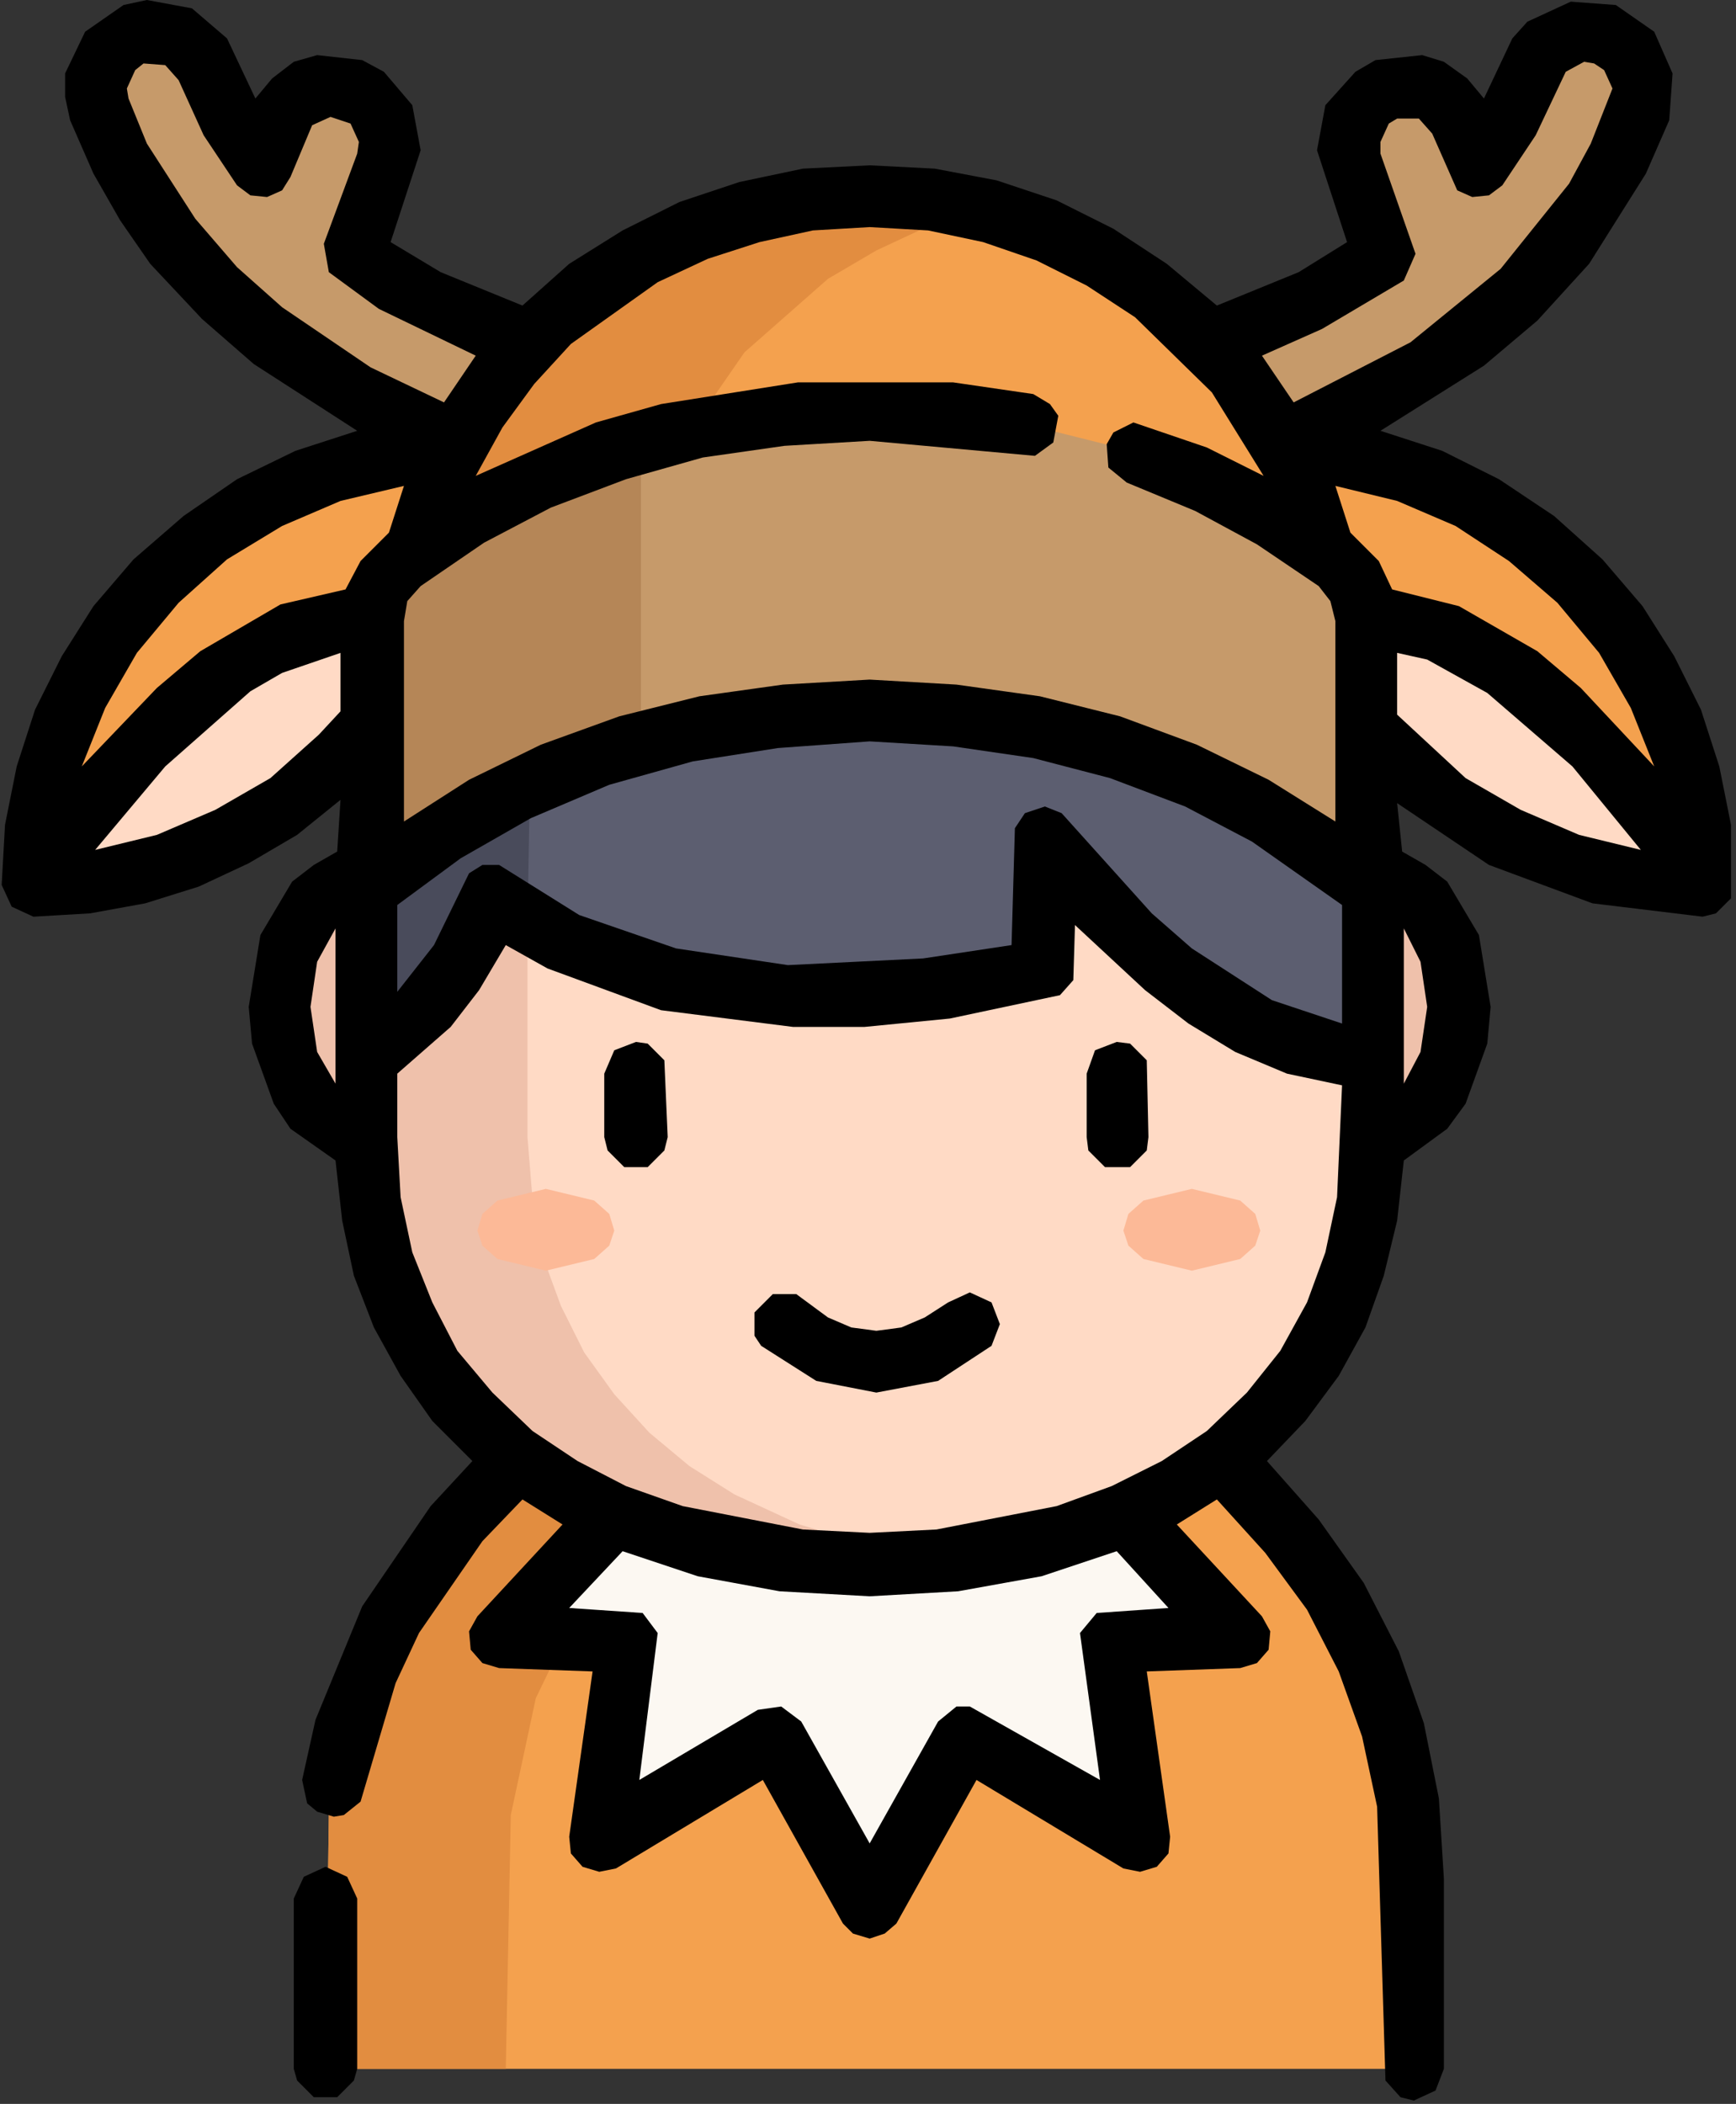 <?xml version="1.0" standalone="no"?><!DOCTYPE svg PUBLIC "-//W3C//DTD SVG 1.1//EN" "http://www.w3.org/Graphics/SVG/1.1/DTD/svg11.dtd"><svg height="126" node-id="1" sillyvg="true" template-height="126" template-width="104" version="1.1" viewBox="0 0 104 126" width="104" xmlns="http://www.w3.org/2000/svg" xmlns:xlink="http://www.w3.org/1999/xlink"><rect x="0" y="0" width="104" height="126" fill="#333333" stroke="none"/><defs node-id="28"></defs><g node-id="30"><g node-id="31"><path d="M 84.70 123.90 L 84.40 108.70 L 82.90 101.70 L 79.80 95.30 L 75.60 89.80 L 73.00 87.40 L 31.20 87.40 L 28.60 89.80 L 24.40 95.30 L 21.30 101.70 L 19.70 108.70 L 19.50 123.90" fill="#f4a14e" fill-rule="nonzero" group-id="1,2" id="Shape" node-id="5" stroke="none" target-height="36.5" target-width="65.2" target-x="19.5" target-y="87.4"></path><path d="M 42.00 87.40 L 31.20 87.40 L 28.60 89.80 L 24.40 95.30 L 21.30 101.70 L 19.70 108.70 L 19.50 123.90 L 30.30 123.90 L 30.60 108.70 L 32.10 101.70 L 35.20 95.30 L 39.40 89.80 L 42.00 87.40 Z" fill="#e28d40" fill-rule="nonzero" group-id="1,2" id="Shape" node-id="6" stroke="none" target-height="36.5" target-width="22.5" target-x="19.5" target-y="87.4"></path><path d="M 67.40 90.70 L 74.20 98.00 L 66.50 98.30 L 68.30 110.30 L 57.80 104.00 L 52.10 114.20 L 46.40 104.00 L 35.90 110.30 L 37.70 98.30 L 29.90 98.00 L 36.80 90.70" fill="#fcf8f2" fill-rule="nonzero" group-id="1,2" id="Shape" node-id="7" stroke="none" target-height="23.5" target-width="44.3" target-x="29.9" target-y="90.7"></path><path d="M 27.50 26.40 L 23.10 24.60 L 17.00 20.90 L 13.90 18.30 L 10.80 15.00 L 7.30 9.70 L 5.90 6.60 L 5.70 5.20 L 6.00 3.90 L 6.80 2.80 L 8.00 2.10 L 9.40 1.90 L 10.70 2.20 L 11.70 3.00 L 13.90 7.30 L 15.70 10.00 L 16.60 7.40 L 17.40 6.20 L 18.40 5.40 L 19.70 5.10 L 21.10 5.30 L 22.30 6.00 L 23.10 7.10 L 23.40 8.40 L 23.20 9.80 L 21.20 15.30 L 25.60 18.00 L 31.60 20.60 L 72.50 20.60 L 78.50 18.00 L 83.00 15.30 L 81.00 9.80 L 80.80 8.40 L 81.10 7.10 L 81.90 6.00 L 83.10 5.30 L 84.50 5.10 L 85.70 5.40 L 86.80 6.20 L 87.50 7.40 L 88.50 10.00 L 90.30 7.30 L 92.40 3.00 L 93.50 2.20 L 94.80 1.90 L 96.20 2.10 L 97.30 2.80 L 98.10 3.90 L 98.40 5.20 L 98.20 6.60 L 95.20 12.50 L 93.40 15.00 L 90.30 18.30 L 87.10 20.90 L 81.00 24.60 L 76.70 26.40" fill="#c69a6a" fill-rule="nonzero" group-id="1,2" id="Shape" node-id="8" stroke="none" target-height="24.5" target-width="92.7" target-x="5.7" target-y="1.9"></path><path d="M 81.70 43.30 L 86.10 47.60 L 88.80 49.40 L 91.90 51.00 L 95.10 52.10 L 98.40 52.80 L 102.00 53.00 L 101.80 49.50 L 101.10 46.20 L 100.10 43.00 L 98.60 40.00 L 96.80 37.30 L 94.70 34.80 L 92.30 32.60 L 89.60 30.70 L 86.70 29.20 L 83.60 28.00 L 80.30 27.20 L 76.80 26.90 L 27.20 26.90 L 23.70 27.20 L 20.40 28.00 L 17.30 29.20 L 14.40 30.70 L 11.80 32.60 L 9.30 34.80 L 7.20 37.30 L 5.40 40.00 L 3.90 43.00 L 2.90 46.20 L 2.20 49.50 L 2.00 53.00 L 5.60 52.80 L 8.90 52.10 L 12.10 51.00 L 15.20 49.40 L 17.90 47.60 L 22.30 43.30" fill="#f4a14e" fill-rule="nonzero" group-id="1,2" id="Shape" node-id="9" stroke="none" target-height="26.1" target-width="100" target-x="2" target-y="26.9"></path><path d="M 102.00 53.00 L 98.40 52.80 L 95.10 52.10 L 91.90 51.00 L 88.80 49.40 L 86.10 47.60 L 81.70 43.30 L 22.30 43.30 L 17.90 47.60 L 15.20 49.40 L 12.10 51.00 L 8.90 52.10 L 5.60 52.80 L 2.00 53.00 L 8.40 44.70 L 13.60 40.10 L 16.40 38.40 L 18.40 37.60 L 22.30 37.20 L 83.60 37.20 L 87.60 38.40 L 90.40 40.10 L 93.10 42.30 L 97.70 47.10 L 102.00 53.00 Z" fill="#ffdac5" fill-rule="nonzero" group-id="1,2" id="Shape" node-id="10" stroke="none" target-height="15.8" target-width="100" target-x="2" target-y="37.2"></path><path d="M 21.90 67.90 L 20.60 67.60 L 19.40 66.90 L 18.30 65.70 L 17.00 62.40 L 16.80 60.30 L 17.00 58.20 L 18.30 54.90 L 19.40 53.60 L 20.60 52.90 L 21.90 52.60 L 82.20 52.60 L 83.60 52.90 L 84.80 53.60 L 86.70 56.40 L 87.40 60.30 L 87.20 62.40 L 85.90 65.70 L 84.80 66.90 L 83.60 67.60 L 82.20 67.90" fill="#efc1ab" fill-rule="nonzero" group-id="1,2" id="Shape" node-id="11" stroke="none" target-height="15.3" target-width="70.6" target-x="16.8" target-y="52.6"></path><path d="M 81.90 49.30 L 82.20 54.10 L 82.20 68.10 L 81.90 72.20 L 81.10 75.90 L 79.80 79.20 L 78.10 82.10 L 76.00 84.80 L 73.40 87.10 L 70.60 89.10 L 67.30 90.80 L 60.20 92.90 L 52.10 93.70 L 43.90 92.90 L 36.90 90.80 L 33.60 89.10 L 30.70 87.10 L 28.20 84.80 L 26.00 82.10 L 24.30 79.20 L 23.10 75.90 L 22.20 72.20 L 21.90 68.10 L 21.90 54.10 L 22.30 49.30" fill="#ffdac5" fill-rule="nonzero" group-id="1,2" id="Shape" node-id="12" stroke="none" target-height="44.4" target-width="60.3" target-x="21.9" target-y="49.3"></path><path d="M 31.60 68.10 L 31.60 54.10 L 32.00 49.30 L 22.30 49.30 L 21.90 54.10 L 21.90 68.10 L 22.20 72.20 L 23.10 75.90 L 24.30 79.20 L 26.00 82.10 L 28.20 84.80 L 30.70 87.10 L 33.60 89.10 L 36.90 90.80 L 40.30 92.00 L 47.90 93.50 L 52.10 93.70 L 56.90 93.40 L 52.20 92.60 L 47.90 91.30 L 44.00 89.50 L 41.30 87.80 L 38.90 85.80 L 36.80 83.50 L 35.00 81.00 L 33.60 78.20 L 32.50 75.20 L 31.90 71.80 L 31.60 68.10 Z" fill="#efc1ab" fill-rule="nonzero" group-id="1,2" id="Shape" node-id="13" stroke="none" target-height="44.4" target-width="35" target-x="21.9" target-y="49.3"></path><path d="M 82.20 54.10 L 82.20 63.30 L 79.10 62.90 L 76.20 61.90 L 73.30 60.50 L 68.40 56.70 L 62.50 50.20 L 62.50 58.10 L 56.80 59.10 L 52.00 59.60 L 43.80 59.30 L 37.70 58.00 L 34.00 56.50 L 29.40 53.60 L 28.30 56.40 L 26.80 58.70 L 25.00 60.80 L 21.90 63.30 L 22.00 51.70 L 22.80 43.30 L 28.80 38.30 L 35.90 34.00 L 40.20 32.20 L 46.60 30.90 L 56.40 30.70 L 60.00 31.10 L 62.80 32.50 L 66.90 35.60 L 77.10 39.40 L 81.90 49.30 L 82.20 54.10 Z" fill="#5c5e70" fill-rule="nonzero" group-id="1,2" id="Shape" node-id="14" stroke="none" target-height="32.6" target-width="60.3" target-x="21.9" target-y="30.7"></path><path d="M 24.90 33.00 L 26.20 29.00 L 28.00 25.40 L 30.40 22.00 L 33.20 19.10 L 36.30 16.60 L 39.90 14.50 L 43.70 13.00 L 47.70 12.10 L 52.10 11.70 L 55.90 12.00 L 59.60 12.70 L 63.00 13.90 L 66.30 15.60 L 69.20 17.60 L 71.90 20.00 L 74.40 22.80 L 76.40 25.90 L 78.10 29.30 L 79.30 33.00" fill="#f4a14e" fill-rule="nonzero" group-id="1,2" id="Shape" node-id="15" stroke="none" target-height="21.3" target-width="54.4" target-x="24.9" target-y="11.7"></path><path d="M 58.80 12.60 L 55.50 11.90 L 52.10 11.70 L 47.70 12.10 L 43.70 13.00 L 39.90 14.50 L 36.30 16.60 L 33.20 19.10 L 30.40 22.00 L 28.00 25.40 L 26.20 29.00 L 24.90 33.00 L 38.30 33.00 L 39.40 29.70 L 40.80 26.60 L 44.60 21.10 L 49.60 16.70 L 52.50 15.00 L 55.50 13.60 L 58.80 12.60 Z" fill="#e28d40" fill-rule="nonzero" group-id="1,2" id="Shape" node-id="16" stroke="none" target-height="21.3" target-width="33.9" target-x="24.9" target-y="11.7"></path><path d="M 32.00 33.00 L 31.60 55.20 L 29.40 53.60 L 28.30 56.40 L 26.80 58.70 L 25.00 60.80 L 21.90 63.30 L 21.90 54.10 L 22.30 49.30 L 32.00 33.00 Z" fill="#494b5b" fill-rule="nonzero" group-id="1,2" id="Shape" node-id="17" stroke="none" target-height="30.3" target-width="10.1" target-x="21.9" target-y="33"></path><path d="M 81.90 37.20 L 81.90 53.10 L 76.20 48.90 L 72.00 46.70 L 67.40 45.00 L 62.60 43.70 L 57.50 42.90 L 52.10 42.60 L 47.30 42.80 L 42.70 43.40 L 38.40 44.50 L 33.80 46.00 L 29.60 48.00 L 25.70 50.40 L 22.30 53.10 L 22.30 37.20 L 22.80 35.20 L 24.10 33.60 L 30.60 29.50 L 38.40 26.40 L 42.70 25.40 L 47.30 24.80 L 52.10 24.60 L 57.50 24.90 L 62.60 25.70 L 67.40 26.90 L 72.00 28.70 L 76.20 30.90 L 80.90 34.30 L 81.70 36.10 L 81.90 37.20 Z" fill="#c69a6a" fill-rule="nonzero" group-id="1,2" id="Shape" node-id="18" stroke="none" target-height="28.5" target-width="59.6" target-x="22.3" target-y="24.6"></path><path d="M 38.40 26.40 L 38.40 44.50 L 33.80 46.00 L 29.60 48.00 L 25.70 50.40 L 22.30 53.10 L 22.30 37.20 L 22.80 35.20 L 24.10 33.60 L 30.60 29.50 L 38.40 26.40 Z" fill="#b58657" fill-rule="nonzero" group-id="1,2" id="Shape" node-id="19" stroke="none" target-height="26.7" target-width="16.1" target-x="22.3" target-y="26.4"></path><path d="M 75.50 73.70 L 75.20 74.60 L 74.30 75.40 L 71.40 76.10 L 68.50 75.40 L 67.60 74.60 L 67.30 73.70 L 67.60 72.70 L 68.50 71.90 L 71.40 71.20 L 74.30 71.90 L 75.20 72.70 L 75.50 73.70 Z" fill="#fcb997" fill-rule="nonzero" group-id="1,2" id="Oval" node-id="20" stroke="none" target-height="4.9" target-width="8.2" target-x="67.3" target-y="71.2"></path><path d="M 36.80 73.70 L 36.50 74.60 L 35.60 75.40 L 32.70 76.10 L 29.80 75.40 L 28.90 74.60 L 28.60 73.70 L 28.90 72.70 L 29.80 71.90 L 32.70 71.20 L 35.60 71.90 L 36.50 72.70 L 36.80 73.70 Z" fill="#fcb997" fill-rule="nonzero" group-id="1,2" id="Oval" node-id="21" stroke="none" target-height="4.9" target-width="8.2" target-x="28.6" target-y="71.2"></path><path d="M 19.50 111.80 L 18.20 112.40 L 17.60 113.70 L 17.60 123.90 L 17.80 124.60 L 18.80 125.60 L 20.20 125.60 L 21.20 124.60 L 21.40 123.90 L 21.40 113.70 L 20.80 112.40 L 19.50 111.80 Z" fill="#000000" fill-rule="nonzero" group-id="1,2" id="Shape" node-id="22" stroke="none" target-height="13.8" target-width="3.8" target-x="17.6" target-y="111.8"></path><path d="M 38.10 62.40 L 36.80 62.90 L 36.20 64.30 L 36.20 68.10 L 36.40 68.90 L 37.40 69.90 L 38.80 69.90 L 39.80 68.90 L 40.00 68.10 L 39.80 63.50 L 38.80 62.50 L 38.10 62.40 Z" fill="#000000" fill-rule="nonzero" group-id="1,2" id="Shape" node-id="23" stroke="none" target-height="7.5" target-width="3.8" target-x="36.2" target-y="62.4"></path><path d="M 66.90 62.40 L 65.60 62.90 L 65.10 64.30 L 65.10 68.10 L 65.20 68.90 L 66.20 69.90 L 67.70 69.90 L 68.70 68.90 L 68.80 68.10 L 68.70 63.50 L 67.70 62.50 L 66.90 62.40 Z" fill="#000000" fill-rule="nonzero" group-id="1,2" id="Shape" node-id="24" stroke="none" target-height="7.5" target-width="3.7" target-x="65.1" target-y="62.4"></path><path d="M 56.80 78.00 L 55.40 78.90 L 54.00 79.50 L 52.50 79.70 L 51.00 79.50 L 49.60 78.90 L 47.70 77.50 L 46.30 77.50 L 45.20 78.60 L 45.20 80.00 L 45.60 80.60 L 48.90 82.70 L 52.50 83.40 L 56.20 82.70 L 59.40 80.60 L 59.90 79.30 L 59.40 78.00 L 58.10 77.40 L 56.80 78.00 Z" fill="#000000" fill-rule="nonzero" group-id="1,2" id="Shape" node-id="25" stroke="none" target-height="6" target-width="14.7" target-x="45.2" target-y="77.4"></path><path d="M 96.00 33.50 L 93.10 30.90 L 89.80 28.70 L 86.40 27.00 L 82.70 25.80 L 88.90 21.90 L 92.10 19.20 L 95.20 15.80 L 98.60 10.40 L 100.00 7.20 L 100.20 4.40 L 99.10 1.90 L 96.80 0.30 L 94.10 0.10 L 91.50 1.30 L 90.60 2.30 L 88.90 5.90 L 87.90 4.70 L 86.50 3.70 L 85.20 3.30 L 82.40 3.60 L 81.20 4.30 L 79.40 6.30 L 78.90 9.00 L 80.70 14.50 L 77.80 16.30 L 72.90 18.30 L 69.90 15.80 L 66.70 13.70 L 63.30 12.00 L 59.70 10.80 L 56.00 10.10 L 52.10 9.90 L 48.10 10.10 L 44.30 10.90 L 40.70 12.10 L 37.30 13.80 L 34.10 15.80 L 31.30 18.30 L 26.40 16.30 L 23.40 14.50 L 25.20 9.00 L 24.70 6.30 L 23.00 4.30 L 21.70 3.60 L 19.00 3.30 L 17.60 3.70 L 16.30 4.70 L 15.30 5.90 L 13.60 2.30 L 11.50 0.50 L 8.80 0.00 L 7.40 0.30 L 5.10 1.90 L 3.90 4.40 L 3.90 5.80 L 4.20 7.20 L 5.60 10.40 L 7.20 13.20 L 9.00 15.80 L 12.10 19.10 L 15.20 21.80 L 21.40 25.80 L 17.70 27.00 L 14.20 28.70 L 11.00 30.90 L 8.00 33.50 L 5.60 36.30 L 3.70 39.30 L 2.10 42.50 L 1.00 45.90 L 0.30 49.40 L 0.10 53.00 L 0.70 54.30 L 2.00 54.90 L 5.40 54.70 L 8.70 54.10 L 11.90 53.10 L 14.90 51.70 L 17.80 50.00 L 20.40 47.90 L 20.20 51.00 L 18.80 51.80 L 17.50 52.80 L 15.60 56.00 L 14.90 60.30 L 15.10 62.50 L 16.40 66.10 L 17.40 67.60 L 20.10 69.50 L 20.50 73.10 L 21.20 76.40 L 22.40 79.50 L 24.00 82.40 L 25.90 85.10 L 28.30 87.50 L 25.80 90.20 L 21.70 96.20 L 18.90 103.00 L 18.10 106.60 L 18.40 108.00 L 19.00 108.50 L 20.00 108.80 L 20.60 108.70 L 21.60 107.90 L 23.70 100.80 L 25.10 97.80 L 28.90 92.30 L 31.30 89.80 L 33.70 91.30 L 28.60 96.80 L 28.10 97.70 L 28.20 98.80 L 28.90 99.60 L 29.90 99.90 L 35.50 100.10 L 34.10 110.00 L 34.20 111.00 L 34.90 111.80 L 35.90 112.10 L 36.90 111.90 L 45.70 106.60 L 50.50 115.20 L 51.10 115.80 L 52.10 116.10 L 53.00 115.80 L 53.70 115.20 L 58.50 106.60 L 67.30 111.90 L 68.30 112.10 L 69.30 111.80 L 70.00 111.00 L 70.10 110.00 L 68.70 100.10 L 74.30 99.90 L 75.30 99.60 L 76.00 98.80 L 76.10 97.70 L 75.60 96.80 L 70.50 91.30 L 72.90 89.80 L 75.80 93.00 L 78.30 96.40 L 80.20 100.10 L 81.60 104.00 L 82.50 108.20 L 83.00 124.60 L 83.90 125.60 L 84.70 125.80 L 86.00 125.20 L 86.50 123.90 L 86.50 112.50 L 86.20 107.70 L 85.30 103.20 L 83.80 98.90 L 81.70 94.80 L 79.00 91.00 L 75.90 87.50 L 78.20 85.10 L 80.20 82.40 L 81.80 79.50 L 82.90 76.40 L 83.70 73.10 L 84.10 69.50 L 86.70 67.60 L 87.80 66.10 L 89.10 62.50 L 89.30 60.30 L 88.60 56.00 L 86.70 52.80 L 85.40 51.80 L 84.00 51.00 L 83.70 48.10 L 89.20 51.80 L 95.40 54.10 L 102.00 54.90 L 102.80 54.70 L 103.70 53.80 L 103.70 49.40 L 103.00 45.90 L 101.90 42.50 L 100.30 39.30 L 98.40 36.30 L 96.00 33.50 Z M 99.10 45.90 L 94.70 41.20 L 92.10 39.00 L 87.40 36.30 L 83.40 35.30 L 82.60 33.60 L 80.90 31.90 L 80.00 29.10 L 83.70 30.00 L 87.20 31.50 L 90.40 33.60 L 93.30 36.10 L 95.80 39.10 L 97.70 42.40 L 99.10 45.90 Z M 23.80 54.20 L 27.60 51.40 L 31.80 49.00 L 36.50 47.00 L 41.50 45.60 L 46.60 44.80 L 52.10 44.40 L 57.10 44.70 L 61.90 45.40 L 66.50 46.60 L 71.00 48.30 L 75.00 50.40 L 80.40 54.20 L 80.40 61.30 L 76.20 59.90 L 71.40 56.80 L 69.00 54.70 L 63.60 48.70 L 62.60 48.30 L 61.40 48.70 L 60.80 49.60 L 60.60 56.60 L 55.30 57.40 L 47.20 57.80 L 40.50 56.80 L 34.70 54.80 L 29.90 51.80 L 28.90 51.80 L 28.10 52.30 L 26.00 56.60 L 23.80 59.40 L 23.80 54.20 Z M 84.10 16.80 L 84.80 15.20 L 82.70 9.20 L 82.70 8.50 L 83.20 7.40 L 83.70 7.10 L 85.00 7.10 L 85.80 8.00 L 87.30 11.40 L 88.20 11.80 L 89.20 11.70 L 90.00 11.10 L 92.00 8.10 L 93.80 4.30 L 94.90 3.70 L 95.50 3.80 L 96.10 4.20 L 96.60 5.30 L 95.30 8.60 L 94.00 11.00 L 89.90 16.10 L 84.50 20.50 L 77.50 24.10 L 75.60 21.30 L 79.20 19.70 L 84.10 16.80 Z M 52.10 13.60 L 55.60 13.80 L 58.90 14.50 L 62.10 15.60 L 65.10 17.10 L 68.00 19.00 L 72.60 23.50 L 75.70 28.50 L 72.30 26.80 L 67.90 25.30 L 66.70 25.90 L 66.30 26.60 L 66.40 28.00 L 67.50 28.90 L 71.60 30.60 L 75.30 32.60 L 79.00 35.10 L 79.70 36.00 L 80.00 37.20 L 80.00 49.20 L 76.00 46.70 L 71.70 44.60 L 67.10 42.90 L 62.30 41.70 L 57.30 41.00 L 52.10 40.70 L 46.90 41.00 L 41.90 41.70 L 37.10 42.90 L 32.40 44.60 L 28.10 46.70 L 24.20 49.20 L 24.20 37.20 L 24.40 36.00 L 25.20 35.10 L 29.00 32.50 L 33.00 30.40 L 37.50 28.70 L 42.10 27.40 L 47.00 26.70 L 52.10 26.40 L 62.00 27.30 L 63.10 26.50 L 63.40 24.90 L 62.90 24.20 L 61.90 23.60 L 57.10 22.90 L 47.80 22.90 L 39.60 24.20 L 35.70 25.30 L 28.50 28.50 L 30.10 25.60 L 32.00 23.00 L 34.20 20.60 L 39.40 16.90 L 42.40 15.50 L 45.50 14.50 L 48.70 13.80 L 52.10 13.60 Z M 7.70 5.90 L 7.60 5.30 L 8.10 4.20 L 8.60 3.80 L 9.90 3.90 L 10.70 4.80 L 12.20 8.10 L 14.20 11.10 L 15.00 11.70 L 16.00 11.80 L 16.90 11.40 L 17.40 10.60 L 18.70 7.50 L 19.80 7.00 L 21.00 7.40 L 21.50 8.50 L 21.40 9.20 L 19.40 14.60 L 19.70 16.30 L 22.70 18.50 L 28.50 21.30 L 26.60 24.10 L 22.20 22.00 L 16.90 18.40 L 14.20 16.00 L 11.70 13.10 L 8.80 8.60 L 7.70 5.90 Z M 10.70 36.10 L 13.60 33.50 L 16.90 31.50 L 20.40 30.00 L 24.20 29.10 L 23.30 31.90 L 21.60 33.60 L 20.70 35.30 L 16.80 36.20 L 12.00 39.00 L 9.40 41.20 L 4.90 45.90 L 6.30 42.40 L 8.20 39.10 L 10.70 36.10 Z M 19.10 44.00 L 16.20 46.60 L 12.90 48.50 L 9.40 50.00 L 5.70 50.90 L 9.90 45.90 L 15.00 41.40 L 16.90 40.30 L 20.40 39.10 L 20.40 42.60 L 19.10 44.00 Z M 20.10 55.60 L 20.10 64.90 L 19.00 63.00 L 18.60 60.30 L 19.00 57.60 L 20.10 55.60 Z M 70.00 96.30 L 65.70 96.60 L 64.70 97.80 L 65.90 106.60 L 58.10 102.20 L 57.30 102.20 L 56.20 103.10 L 52.10 110.40 L 48.00 103.10 L 46.80 102.20 L 45.40 102.40 L 38.30 106.60 L 39.40 97.80 L 38.50 96.60 L 34.10 96.30 L 37.30 92.90 L 41.80 94.40 L 46.70 95.30 L 52.10 95.60 L 57.40 95.30 L 62.40 94.40 L 66.90 92.90 L 70.00 96.30 Z M 72.30 85.70 L 69.60 87.50 L 66.60 89.00 L 63.30 90.20 L 56.10 91.60 L 52.10 91.80 L 48.10 91.60 L 40.90 90.20 L 37.50 89.00 L 34.60 87.50 L 31.90 85.70 L 29.50 83.40 L 27.40 80.90 L 25.90 78.00 L 24.70 75.00 L 24.00 71.70 L 23.80 68.10 L 23.80 64.30 L 27.00 61.50 L 28.70 59.30 L 30.30 56.60 L 32.80 58.00 L 39.60 60.50 L 47.50 61.50 L 51.80 61.50 L 56.90 61.00 L 63.50 59.60 L 64.30 58.70 L 64.40 55.40 L 68.60 59.30 L 71.20 61.30 L 74.00 63.00 L 77.10 64.30 L 80.40 65.00 L 80.10 71.70 L 79.40 75.00 L 78.30 78.00 L 76.70 80.90 L 74.70 83.40 L 72.30 85.70 Z M 84.10 64.90 L 84.10 55.60 L 85.10 57.60 L 85.50 60.30 L 85.10 63.00 L 84.10 64.90 Z M 83.70 42.80 L 83.70 39.10 L 85.50 39.50 L 89.10 41.50 L 94.20 45.90 L 98.30 50.90 L 94.60 50.00 L 91.10 48.50 L 87.80 46.60 L 83.70 42.80 Z" fill="#000000" fill-rule="nonzero" group-id="1,2" id="Shape" node-id="26" stroke="none" target-height="125.8" target-width="103.6" target-x="0.1" target-y="0"></path></g></g></svg>